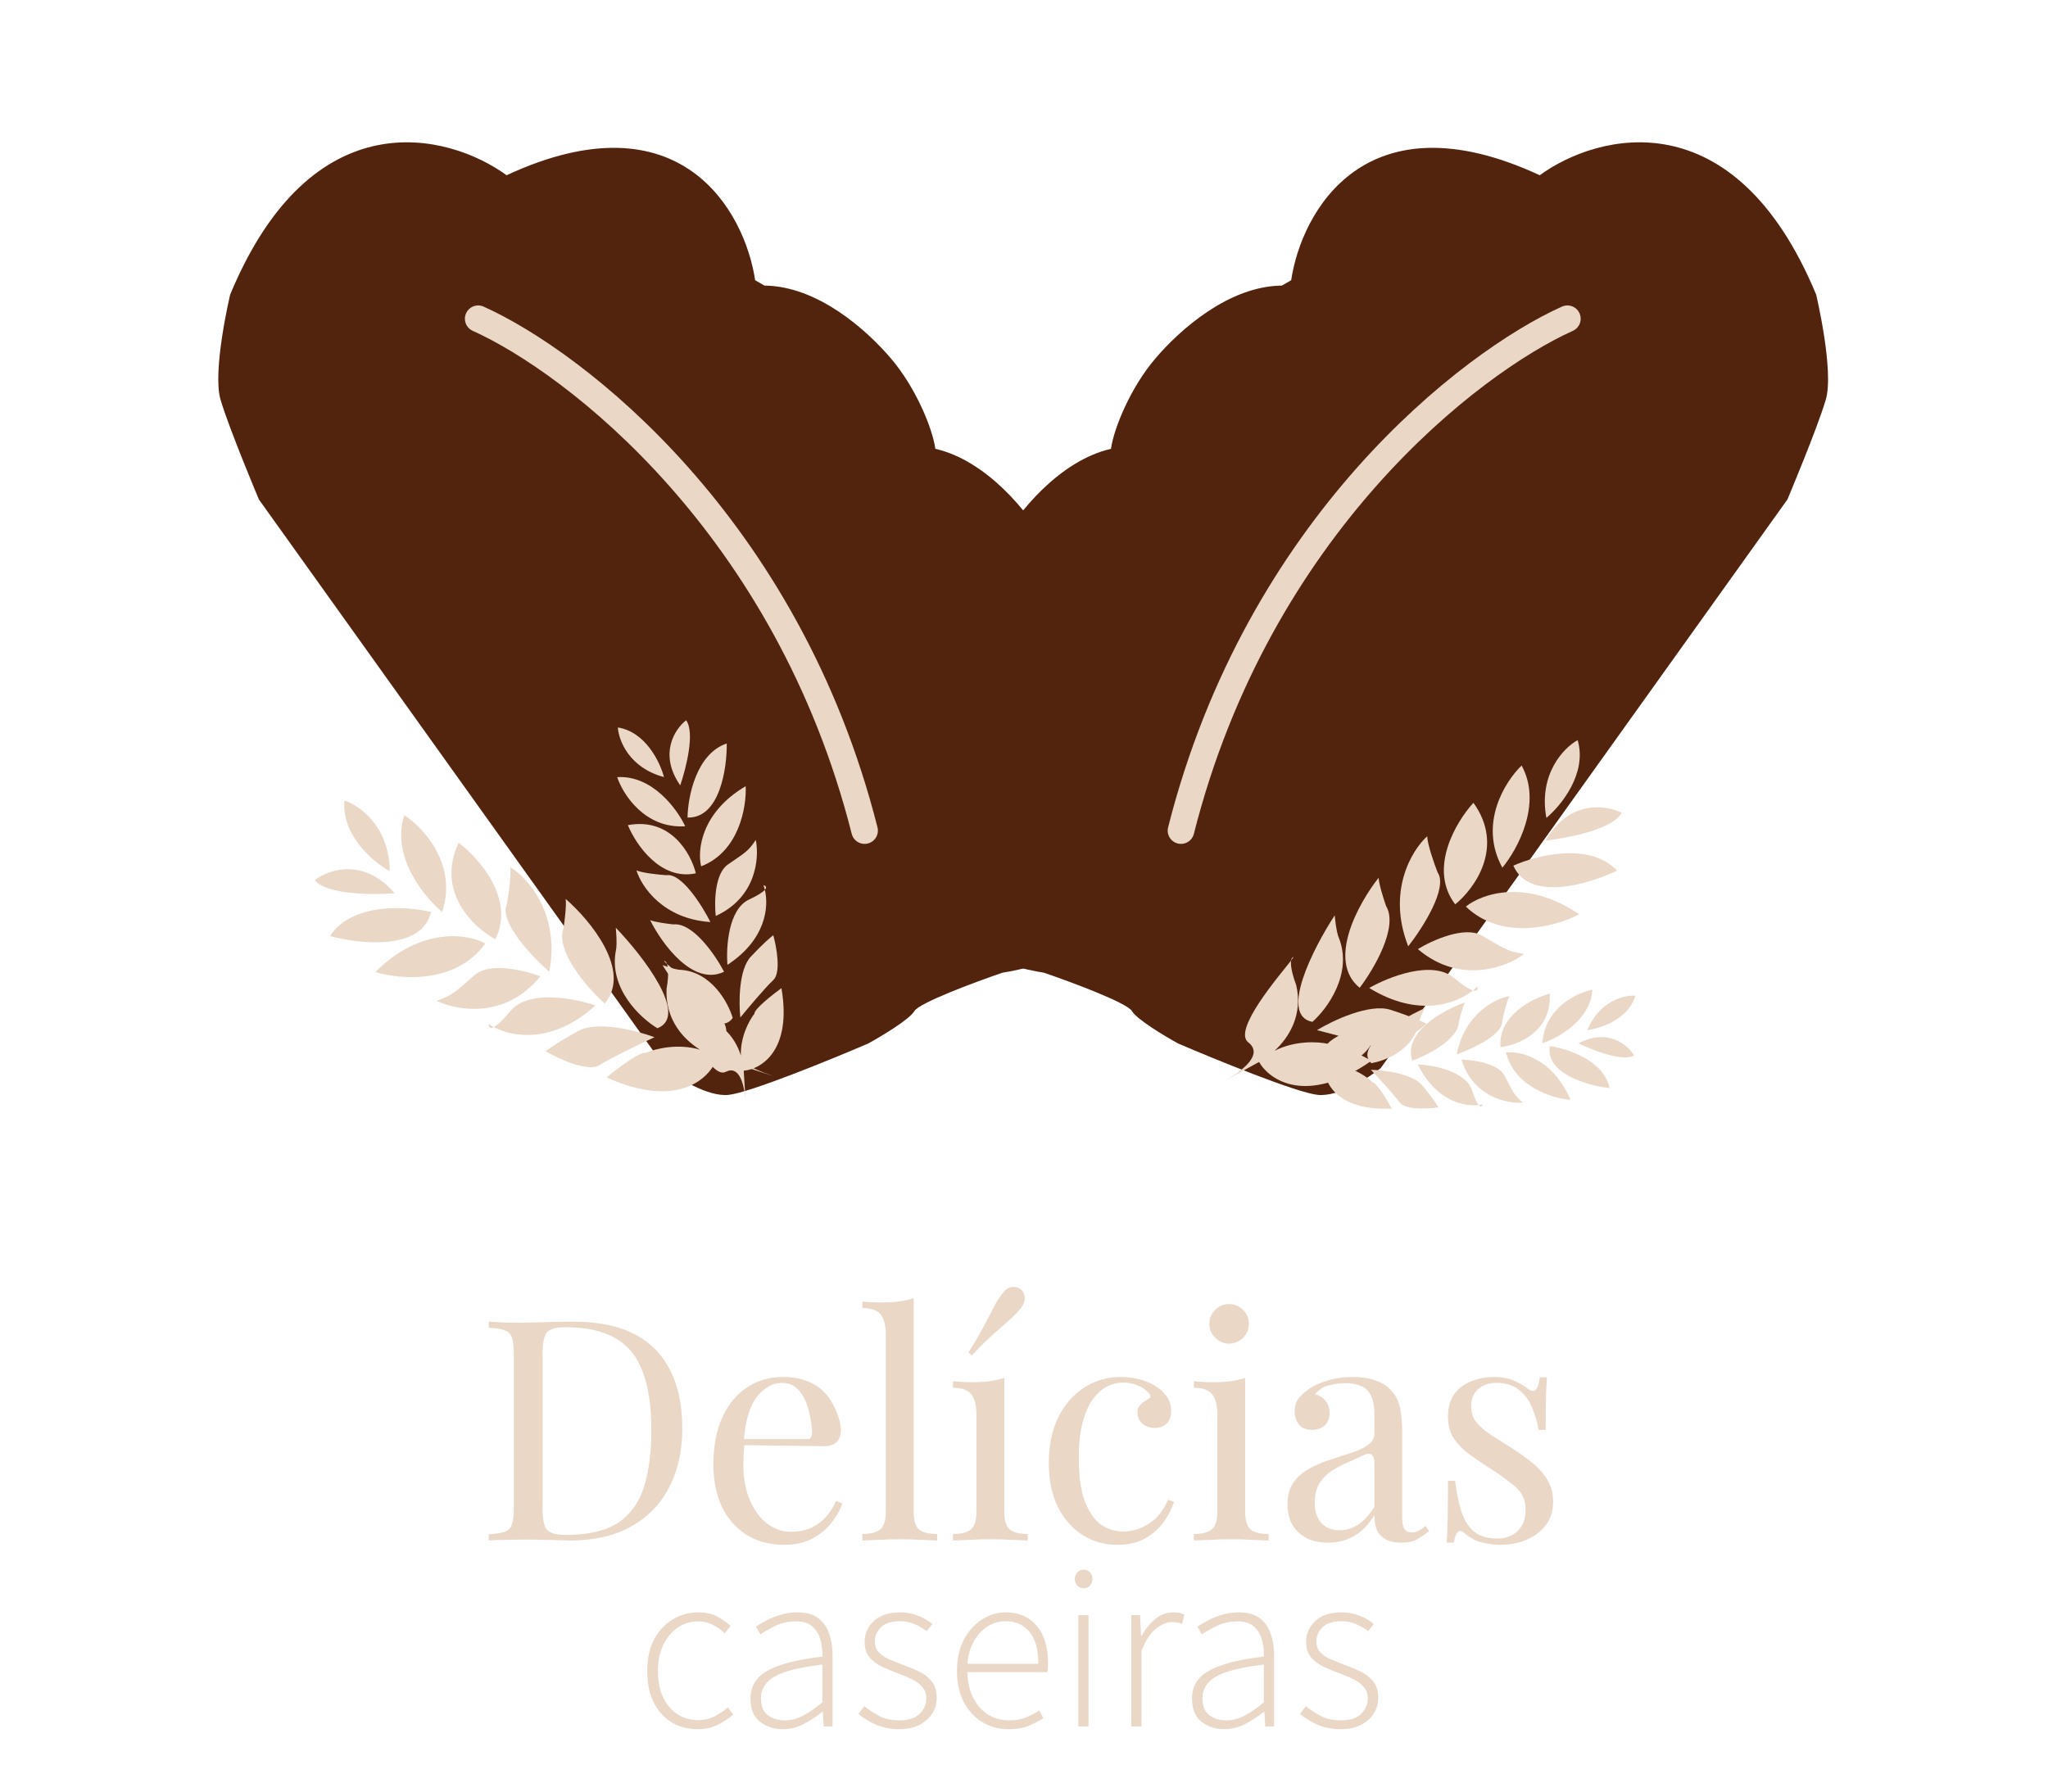 <svg width="848" height="742" viewBox="0 0 848 742" fill="none" xmlns="http://www.w3.org/2000/svg">
<path d="M237.32 547.376C252.595 547.376 263.944 551.216 271.368 558.896C278.792 566.491 282.504 577.413 282.504 591.664C282.504 600.965 280.669 609.115 277 616.112C273.416 623.024 268.168 628.4 261.256 632.24C254.344 636.08 245.981 638 236.168 638C234.888 638 233.181 637.957 231.048 637.872C228.915 637.787 226.696 637.744 224.392 637.744C222.173 637.659 220.125 637.616 218.248 637.616C215.261 637.616 212.317 637.659 209.416 637.744C206.515 637.744 204.168 637.829 202.376 638V635.44C205.277 635.269 207.453 634.928 208.904 634.416C210.44 633.904 211.464 632.88 211.976 631.344C212.488 629.808 212.744 627.504 212.744 624.432V560.944C212.744 557.787 212.488 555.483 211.976 554.032C211.464 552.496 210.44 551.472 208.904 550.96C207.453 550.363 205.277 550.021 202.376 549.936V547.376C204.168 547.461 206.515 547.589 209.416 547.76C212.317 547.845 215.176 547.845 217.992 547.76C220.979 547.675 224.349 547.589 228.104 547.504C231.859 547.419 234.931 547.376 237.32 547.376ZM234.12 549.68C230.195 549.68 227.635 550.405 226.44 551.856C225.245 553.307 224.648 556.251 224.648 560.688V624.688C224.648 629.125 225.245 632.069 226.44 633.52C227.72 634.971 230.323 635.696 234.248 635.696C243.549 635.696 250.76 634.032 255.88 630.704C261 627.291 264.584 622.341 266.632 615.856C268.68 609.371 269.704 601.477 269.704 592.176C269.704 582.619 268.552 574.725 266.248 568.496C264.029 562.181 260.317 557.488 255.112 554.416C249.992 551.259 242.995 549.68 234.12 549.68Z" fill="#EAD7C6"/>
<path d="M324.316 570.288C331.825 570.288 337.671 572.592 341.852 577.2C346.119 581.723 354 598.96 341.084 598.96L303.068 598.448L302.94 596.016H334.684C337.5 596.016 335.793 587.995 334.94 584.496C334.087 580.912 332.721 578.053 330.844 575.92C329.052 573.787 326.705 572.72 323.804 572.72C319.879 572.72 316.38 574.683 313.308 578.608C310.321 582.533 308.529 588.763 307.932 597.296L308.316 597.808C308.145 599.088 308.017 600.496 307.932 602.032C307.847 603.568 307.804 605.104 307.804 606.64C307.804 612.443 308.743 617.435 310.62 621.616C312.497 625.797 314.929 628.997 317.916 631.216C320.988 633.349 324.145 634.416 327.388 634.416C329.948 634.416 332.38 634.032 334.684 633.264C336.988 632.411 339.121 631.045 341.084 629.168C343.047 627.291 344.753 624.773 346.204 621.616L348.764 622.64C347.825 625.456 346.289 628.187 344.156 630.832C342.023 633.477 339.335 635.653 336.092 637.36C332.849 638.981 329.095 639.792 324.828 639.792C318.684 639.792 313.393 638.384 308.956 635.568C304.604 632.752 301.233 628.869 298.844 623.92C296.54 618.885 295.388 613.125 295.388 606.64C295.388 599.131 296.583 592.688 298.972 587.312C301.361 581.851 304.732 577.669 309.084 574.768C313.436 571.781 318.513 570.288 324.316 570.288Z" fill="#EAD7C6"/>
<path d="M378.314 537.648V626.096C378.314 629.68 379.039 632.112 380.49 633.392C382.026 634.672 384.543 635.312 388.042 635.312V638C386.591 637.915 384.373 637.829 381.386 637.744C378.485 637.573 375.541 637.488 372.554 637.488C369.653 637.488 366.709 637.573 363.722 637.744C360.735 637.829 358.517 637.915 357.066 638V635.312C360.565 635.312 363.039 634.672 364.49 633.392C366.026 632.112 366.794 629.68 366.794 626.096V553.008C366.794 549.168 366.111 546.352 364.746 544.56C363.381 542.683 360.821 541.744 357.066 541.744V539.056C359.797 539.312 362.442 539.44 365.002 539.44C367.477 539.44 369.823 539.312 372.042 539.056C374.346 538.715 376.437 538.245 378.314 537.648Z" fill="#EAD7C6"/>
<path d="M415.835 570.672V626.096C415.835 629.68 416.56 632.112 418.011 633.392C419.547 634.672 422.064 635.312 425.563 635.312V638C424.112 637.915 421.894 637.829 418.907 637.744C416.006 637.573 413.062 637.488 410.075 637.488C407.174 637.488 404.23 637.573 401.243 637.744C398.256 637.829 396.038 637.915 394.587 638V635.312C398.086 635.312 400.56 634.672 402.011 633.392C403.547 632.112 404.315 629.68 404.315 626.096V586.032C404.315 582.192 403.632 579.376 402.267 577.584C400.902 575.707 398.342 574.768 394.587 574.768V572.08C397.318 572.336 399.963 572.464 402.523 572.464C404.998 572.464 407.344 572.336 409.563 572.08C411.867 571.739 413.958 571.269 415.835 570.672ZM422.619 533.936C423.643 534.789 424.198 535.899 424.283 537.264C424.454 538.629 423.899 540.165 422.619 541.872C421.339 543.493 419.76 545.115 417.883 546.736C416.006 548.357 413.787 550.32 411.227 552.624C408.752 554.843 405.808 557.744 402.395 561.328L400.987 560.176C403.632 555.995 405.723 552.411 407.259 549.424C408.88 546.437 410.246 543.835 411.355 541.616C412.464 539.397 413.659 537.477 414.939 535.856C416.219 534.149 417.542 533.211 418.907 533.04C420.358 532.869 421.595 533.168 422.619 533.936Z" fill="#EAD7C6"/>
<path d="M464.087 570.288C466.818 570.288 469.463 570.629 472.023 571.312C474.583 571.995 476.887 573.019 478.935 574.384C480.898 575.664 482.391 577.157 483.415 578.864C484.439 580.485 484.951 582.277 484.951 584.24C484.951 586.544 484.311 588.336 483.031 589.616C481.751 590.811 480.13 591.408 478.167 591.408C476.29 591.408 474.626 590.853 473.175 589.744C471.81 588.635 471 587.048 471 585C471 583.037 471.476 582.695 472.5 581.5C473.609 580.305 474.566 580.101 476 579C477.434 577.899 474.114 575.152 471.895 574.128C469.762 573.104 467.458 572.592 464.983 572.592C462.85 572.592 460.716 573.104 458.583 574.128C456.45 575.152 454.487 576.859 452.695 579.248C450.903 581.552 449.452 584.752 448.343 588.848C447.234 592.859 446.679 597.893 446.679 603.952C446.679 611.461 447.532 617.435 449.239 621.872C450.946 626.309 453.164 629.509 455.895 631.472C458.711 633.349 461.783 634.288 465.111 634.288C467.33 634.288 469.591 633.861 471.895 633.008C474.199 632.155 476.375 630.789 478.423 628.912C480.471 626.949 482.22 624.347 483.671 621.104L486.103 622C485.25 624.731 483.842 627.504 481.879 630.32C479.916 633.051 477.356 635.312 474.199 637.104C471.042 638.896 467.159 639.792 462.551 639.792C457.26 639.792 452.482 638.427 448.215 635.696C443.948 632.965 440.535 629.083 437.975 624.048C435.5 618.928 434.263 612.869 434.263 605.872C434.263 598.875 435.5 592.731 437.975 587.44C440.535 582.064 444.076 577.883 448.599 574.896C453.122 571.824 458.284 570.288 464.087 570.288Z" fill="#EAD7C6"/>
<path d="M508.929 540.08C511.148 540.08 513.068 540.891 514.689 542.512C516.31 544.133 517.121 546.053 517.121 548.272C517.121 550.491 516.31 552.411 514.689 554.032C513.068 555.653 511.148 556.464 508.929 556.464C506.71 556.464 504.79 555.653 503.169 554.032C501.548 552.411 500.737 550.491 500.737 548.272C500.737 546.053 501.548 544.133 503.169 542.512C504.79 540.891 506.71 540.08 508.929 540.08ZM515.585 570.672V626.096C515.585 629.68 516.31 632.112 517.761 633.392C519.297 634.672 521.814 635.312 525.313 635.312V638C523.862 637.915 521.644 637.829 518.657 637.744C515.756 637.573 512.812 637.488 509.825 637.488C506.924 637.488 503.98 637.573 500.993 637.744C498.006 637.829 495.788 637.915 494.337 638V635.312C497.836 635.312 500.31 634.672 501.761 633.392C503.297 632.112 504.065 629.68 504.065 626.096V586.032C504.065 582.192 503.382 579.376 502.017 577.584C500.652 575.707 498.092 574.768 494.337 574.768V572.08C497.068 572.336 499.713 572.464 502.273 572.464C504.748 572.464 507.094 572.336 509.313 572.08C511.617 571.739 513.708 571.269 515.585 570.672Z" fill="#EAD7C6"/>
<path d="M550.013 638.896C546.514 638.896 543.485 638.256 540.925 636.976C538.365 635.611 536.402 633.733 535.037 631.344C533.757 628.955 533.117 626.181 533.117 623.024C533.117 619.269 533.97 616.197 535.677 613.808C537.469 611.419 539.73 609.499 542.461 608.048C545.192 606.597 548.05 605.403 551.037 604.464C554.109 603.44 557.01 602.501 559.741 601.648C562.472 600.709 564.69 599.643 566.397 598.448C568.189 597.253 569.085 595.675 569.085 593.712V585.776C569.085 582.192 568.53 579.461 567.421 577.584C566.397 575.707 564.989 574.469 563.197 573.872C561.405 573.189 559.4 572.848 557.181 572.848C555.048 572.848 552.744 573.147 550.269 573.744C547.88 574.341 545.96 575.579 544.509 577.456C546.13 577.797 547.538 578.651 548.733 580.016C549.928 581.381 550.525 583.131 550.525 585.264C550.525 587.397 549.842 589.104 548.477 590.384C547.112 591.579 545.362 592.176 543.229 592.176C540.754 592.176 538.92 591.408 537.725 589.872C536.616 588.251 536.061 586.459 536.061 584.496C536.061 582.277 536.616 580.485 537.725 579.12C538.834 577.755 540.242 576.475 541.949 575.28C543.912 573.915 546.429 572.763 549.501 571.824C552.658 570.8 556.2 570.288 560.125 570.288C563.624 570.288 566.61 570.715 569.085 571.568C571.56 572.336 573.608 573.488 575.229 575.024C577.448 577.072 578.898 579.589 579.581 582.576C580.264 585.477 580.605 588.976 580.605 593.072V628.656C580.605 630.789 580.904 632.325 581.501 633.264C582.184 634.203 583.208 634.672 584.573 634.672C585.512 634.672 586.408 634.459 587.261 634.032C588.114 633.605 589.138 632.923 590.333 631.984L591.741 634.16C589.949 635.525 588.242 636.677 586.621 637.616C585 638.469 582.824 638.896 580.093 638.896C577.618 638.896 575.57 638.469 573.949 637.616C572.328 636.763 571.09 635.525 570.237 633.904C569.469 632.197 569.085 630.064 569.085 627.504C566.781 631.344 564.008 634.203 560.765 636.08C557.608 637.957 554.024 638.896 550.013 638.896ZM554.621 633.776C557.437 633.776 560.04 632.965 562.429 631.344C564.904 629.723 567.122 627.291 569.085 624.048V605.616C569.085 601.652 566.568 601.648 564.605 602.672C562.642 603.611 560.509 604.592 558.205 605.616C555.901 606.555 553.682 607.707 551.549 609.072C549.501 610.352 547.794 612.059 546.429 614.192C545.064 616.325 544.381 619.099 544.381 622.512C544.381 625.925 545.277 628.656 547.069 630.704C548.946 632.752 551.464 633.776 554.621 633.776Z" fill="#EAD7C6"/>
<path d="M618.499 570.288C621.912 570.288 624.814 570.843 627.203 571.952C629.592 573.061 631.342 574.085 632.451 575.024C635.267 577.328 636.974 575.792 637.571 570.416H640.515C640.344 572.805 640.216 575.664 640.131 578.992C640.046 582.235 640.003 586.629 640.003 592.176H637.059C636.547 589.019 635.651 585.947 634.371 582.96C633.176 579.973 631.384 577.541 628.995 575.664C626.606 573.701 623.491 572.72 619.651 572.72C616.664 572.72 614.147 573.573 612.099 575.28C610.136 576.901 609.155 579.333 609.155 582.576C609.155 585.136 609.923 587.355 611.459 589.232C612.995 591.024 615 592.731 617.475 594.352C619.95 595.888 622.638 597.595 625.539 599.472C628.782 601.52 631.726 603.611 634.371 605.744C637.016 607.877 639.107 610.224 640.643 612.784C642.264 615.344 643.075 618.373 643.075 621.872C643.075 625.797 642.051 629.083 640.003 631.728C637.955 634.373 635.267 636.379 631.939 637.744C628.696 639.109 625.112 639.792 621.187 639.792C619.31 639.792 617.518 639.621 615.811 639.28C614.19 639.024 612.611 638.597 611.075 638C610.222 637.573 609.326 637.061 608.387 636.464C607.534 635.867 606.68 635.227 605.827 634.544C604.974 633.861 604.206 633.904 603.523 634.672C602.84 635.355 602.328 636.763 601.987 638.896H599.043C599.214 636.165 599.342 632.837 599.427 628.912C599.512 624.987 599.555 619.781 599.555 613.296H602.499C603.096 618.075 603.95 622.256 605.059 625.84C606.168 629.424 607.918 632.24 610.307 634.288C612.696 636.251 616.024 637.232 620.291 637.232C621.998 637.232 623.704 636.848 625.411 636.08C627.203 635.312 628.696 634.032 629.891 632.24C631.086 630.448 631.683 628.059 631.683 625.072C631.683 621.317 630.318 618.245 627.587 615.856C624.856 613.467 621.4 610.949 617.219 608.304C614.147 606.341 611.246 604.379 608.515 602.416C605.87 600.453 603.694 598.235 601.987 595.76C600.366 593.285 599.555 590.299 599.555 586.8C599.555 582.96 600.408 579.845 602.115 577.456C603.907 574.981 606.254 573.189 609.155 572.08C612.056 570.885 615.171 570.288 618.499 570.288Z" fill="#EAD7C6"/>
<path d="M288.92 716.152C284.952 716.152 281.368 715.224 278.168 713.368C275.032 711.448 272.536 708.696 270.68 705.112C268.888 701.464 267.992 697.112 267.992 692.056C267.992 686.872 268.952 682.488 270.872 678.904C272.856 675.256 275.448 672.504 278.648 670.648C281.848 668.728 285.304 667.768 289.016 667.768C292.216 667.768 294.872 668.344 296.984 669.496C299.096 670.648 300.952 671.96 302.552 673.432L300.056 676.408C298.584 675 296.952 673.848 295.16 672.952C293.368 671.992 291.352 671.512 289.112 671.512C285.976 671.512 283.128 672.376 280.568 674.104C278.072 675.832 276.088 678.232 274.616 681.304C273.144 684.376 272.408 687.96 272.408 692.056C272.408 696.088 273.08 699.64 274.424 702.712C275.832 705.72 277.784 708.088 280.28 709.816C282.84 711.544 285.784 712.408 289.112 712.408C291.544 712.408 293.784 711.896 295.832 710.872C297.944 709.784 299.8 708.536 301.4 707.128L303.608 710.104C301.624 711.832 299.416 713.272 296.984 714.424C294.552 715.576 291.864 716.152 288.92 716.152ZM324.1 716.152C320.452 716.152 317.316 715.128 314.692 713.08C312.068 711.032 310.756 707.832 310.756 703.48C310.756 698.36 313.156 694.488 317.956 691.864C322.756 689.176 330.276 687.256 340.516 686.104C340.58 683.736 340.324 681.464 339.748 679.288C339.172 677.048 338.084 675.192 336.484 673.72C334.948 672.248 332.644 671.512 329.572 671.512C326.5 671.512 323.684 672.12 321.124 673.336C318.564 674.552 316.484 675.736 314.884 676.888L312.964 673.72C314.052 672.952 315.46 672.12 317.188 671.224C318.916 670.264 320.868 669.464 323.044 668.824C325.284 668.12 327.652 667.768 330.148 667.768C333.796 667.768 336.676 668.568 338.788 670.168C340.9 671.768 342.404 673.912 343.3 676.6C344.26 679.224 344.74 682.2 344.74 685.528V715H341.092L340.708 709.048H340.42C338.052 710.904 335.492 712.568 332.74 714.04C329.988 715.448 327.108 716.152 324.1 716.152ZM324.868 712.504C327.492 712.504 330.02 711.864 332.452 710.584C334.948 709.304 337.636 707.448 340.516 705.016V689.368C334.18 690.136 329.156 691.128 325.444 692.344C321.732 693.56 319.076 695.096 317.476 696.952C315.876 698.744 315.076 700.856 315.076 703.288C315.076 706.616 316.036 708.984 317.956 710.392C319.94 711.8 322.244 712.504 324.868 712.504ZM372.312 716.152C368.92 716.152 365.752 715.544 362.808 714.328C359.928 713.048 357.464 711.544 355.416 709.816L357.912 706.648C359.896 708.248 362.008 709.624 364.248 710.776C366.488 711.928 369.272 712.504 372.6 712.504C376.184 712.504 378.904 711.608 380.76 709.816C382.616 707.96 383.544 705.816 383.544 703.384C383.544 701.464 382.968 699.864 381.816 698.584C380.664 697.304 379.224 696.248 377.496 695.416C375.832 694.584 374.104 693.848 372.312 693.208C370.008 692.376 367.736 691.448 365.496 690.424C363.32 689.4 361.528 688.088 360.12 686.488C358.712 684.824 358.008 682.68 358.008 680.056C358.008 676.664 359.256 673.784 361.752 671.416C364.312 668.984 367.992 667.768 372.792 667.768C375.288 667.768 377.688 668.216 379.992 669.112C382.36 670.008 384.376 671.16 386.04 672.568L383.736 675.544C382.136 674.392 380.472 673.432 378.744 672.664C377.016 671.832 375 671.416 372.696 671.416C369.112 671.416 366.456 672.28 364.728 674.008C363.064 675.736 362.232 677.656 362.232 679.768C362.232 681.496 362.712 682.936 363.672 684.088C364.696 685.24 366.008 686.2 367.608 686.968C369.272 687.672 371 688.376 372.792 689.08C375.224 689.976 377.592 690.936 379.896 691.96C382.2 692.984 384.088 694.36 385.56 696.088C387.096 697.816 387.864 700.184 387.864 703.192C387.864 705.496 387.256 707.64 386.04 709.624C384.824 711.544 383.064 713.112 380.76 714.328C378.456 715.544 375.64 716.152 372.312 716.152ZM417.554 716.152C413.65 716.152 410.066 715.192 406.802 713.272C403.602 711.352 401.042 708.6 399.122 705.016C397.202 701.368 396.242 697.048 396.242 692.056C396.242 687 397.202 682.68 399.122 679.096C401.042 675.448 403.538 672.664 406.61 670.744C409.682 668.76 412.914 667.768 416.306 667.768C421.81 667.768 426.13 669.624 429.266 673.336C432.402 677.048 433.97 682.296 433.97 689.08C433.97 689.656 433.938 690.232 433.874 690.808C433.874 691.384 433.81 691.96 433.682 692.536H400.562C400.626 696.376 401.362 699.8 402.77 702.808C404.242 705.816 406.258 708.184 408.818 709.912C411.442 711.64 414.482 712.504 417.938 712.504C420.434 712.504 422.674 712.12 424.658 711.352C426.706 710.584 428.594 709.592 430.322 708.376L432.05 711.64C430.258 712.728 428.242 713.752 426.002 714.712C423.762 715.672 420.946 716.152 417.554 716.152ZM400.562 689.08H429.938C429.938 683.192 428.722 678.776 426.29 675.832C423.858 672.888 420.562 671.416 416.402 671.416C413.778 671.416 411.314 672.12 409.01 673.528C406.77 674.936 404.882 676.952 403.346 679.576C401.81 682.2 400.882 685.368 400.562 689.08ZM446.488 715V668.92H450.712V715H446.488ZM448.696 657.784C447.672 657.784 446.808 657.432 446.104 656.728C445.4 656.024 445.048 655.064 445.048 653.848C445.048 652.76 445.4 651.864 446.104 651.16C446.808 650.456 447.672 650.104 448.696 650.104C449.784 650.104 450.648 650.456 451.288 651.16C451.992 651.864 452.344 652.76 452.344 653.848C452.344 655.064 451.992 656.024 451.288 656.728C450.648 657.432 449.784 657.784 448.696 657.784ZM468.426 715V668.92H472.074L472.458 677.464H472.746C474.282 674.648 476.138 672.344 478.314 670.552C480.554 668.696 483.05 667.768 485.802 667.768C486.698 667.768 487.498 667.832 488.202 667.96C488.906 668.088 489.642 668.344 490.41 668.728L489.45 672.568C488.682 672.248 488.01 672.056 487.434 671.992C486.858 671.864 486.122 671.8 485.226 671.8C483.178 671.8 481.002 672.696 478.698 674.488C476.458 676.216 474.442 679.256 472.65 683.608V715H468.426ZM506.912 716.152C503.264 716.152 500.128 715.128 497.504 713.08C494.88 711.032 493.568 707.832 493.568 703.48C493.568 698.36 495.968 694.488 500.768 691.864C505.568 689.176 513.088 687.256 523.328 686.104C523.392 683.736 523.136 681.464 522.56 679.288C521.984 677.048 520.896 675.192 519.296 673.72C517.76 672.248 515.456 671.512 512.384 671.512C509.312 671.512 506.496 672.12 503.936 673.336C501.376 674.552 499.296 675.736 497.696 676.888L495.776 673.72C496.864 672.952 498.272 672.12 500 671.224C501.728 670.264 503.68 669.464 505.856 668.824C508.096 668.12 510.464 667.768 512.96 667.768C516.608 667.768 519.488 668.568 521.6 670.168C523.712 671.768 525.216 673.912 526.112 676.6C527.072 679.224 527.552 682.2 527.552 685.528V715H523.904L523.52 709.048H523.232C520.864 710.904 518.304 712.568 515.552 714.04C512.8 715.448 509.92 716.152 506.912 716.152ZM507.68 712.504C510.304 712.504 512.832 711.864 515.264 710.584C517.76 709.304 520.448 707.448 523.328 705.016V689.368C516.992 690.136 511.968 691.128 508.256 692.344C504.544 693.56 501.888 695.096 500.288 696.952C498.688 698.744 497.888 700.856 497.888 703.288C497.888 706.616 498.848 708.984 500.768 710.392C502.752 711.8 505.056 712.504 507.68 712.504ZM555.124 716.152C551.732 716.152 548.564 715.544 545.62 714.328C542.74 713.048 540.276 711.544 538.228 709.816L540.724 706.648C542.708 708.248 544.82 709.624 547.06 710.776C549.3 711.928 552.084 712.504 555.412 712.504C558.996 712.504 561.716 711.608 563.572 709.816C565.428 707.96 566.356 705.816 566.356 703.384C566.356 701.464 565.78 699.864 564.628 698.584C563.476 697.304 562.036 696.248 560.308 695.416C558.644 694.584 556.916 693.848 555.124 693.208C552.82 692.376 550.548 691.448 548.308 690.424C546.132 689.4 544.34 688.088 542.932 686.488C541.524 684.824 540.82 682.68 540.82 680.056C540.82 676.664 542.068 673.784 544.564 671.416C547.124 668.984 550.804 667.768 555.604 667.768C558.1 667.768 560.5 668.216 562.804 669.112C565.172 670.008 567.188 671.16 568.852 672.568L566.548 675.544C564.948 674.392 563.284 673.432 561.556 672.664C559.828 671.832 557.812 671.416 555.508 671.416C551.924 671.416 549.268 672.28 547.54 674.008C545.876 675.736 545.044 677.656 545.044 679.768C545.044 681.496 545.524 682.936 546.484 684.088C547.508 685.24 548.82 686.2 550.42 686.968C552.084 687.672 553.812 688.376 555.604 689.08C558.036 689.976 560.404 690.936 562.708 691.96C565.012 692.984 566.9 694.36 568.372 696.088C569.908 697.816 570.676 700.184 570.676 703.192C570.676 705.496 570.068 707.64 568.852 709.624C567.636 711.544 565.876 713.112 563.572 714.328C561.268 715.544 558.452 716.152 555.124 716.152Z" fill="#EAD7C6"/>
<path d="M571.682 442.389L740.11 206.855C740.11 206.855 752.5 177.419 756 165.5C759.5 153.581 752.011 122.016 752.011 122.016C718.146 40.495 661.591 55.087 637.547 72.573C565.416 39.096 538.88 87.614 534.629 116.058L530.788 118.276C508.723 118.494 488.46 136.616 478.298 148.581C468.136 160.546 461.252 177.203 460.008 185.889C438.881 190.688 421.191 212.283 414.039 225.518C406.886 238.753 406.413 260.273 409.771 268.389C406.175 273.197 400.022 275.155 397.396 275.534C346.973 303.507 360.286 341.349 373.185 368.618C383.504 390.433 416.829 400.52 432.202 402.837C443.548 406.72 466.733 415.34 468.704 418.754C470.676 422.169 482.28 429.128 487.836 432.18C503.473 438.897 536.925 452.554 545.633 453.445C554.341 454.337 566.628 446.446 571.682 442.389Z" fill="#52240D"/>
<path d="M275.627 442.389L107.199 206.854C107.199 206.854 94.81 177.419 91.31 165.5C87.81 153.581 95.298 122.016 95.298 122.016C129.164 40.495 185.718 55.087 209.762 72.573C281.894 39.096 308.429 87.614 312.681 116.058L316.522 118.276C338.586 118.494 358.85 136.616 369.012 148.581C379.174 160.546 386.058 177.203 387.302 185.889C408.429 190.688 426.118 212.283 433.271 225.518C440.423 238.753 440.896 260.273 437.538 268.389C441.135 273.197 447.287 275.155 449.914 275.534C500.336 303.507 487.023 341.349 474.125 368.618C463.806 390.433 430.48 400.52 415.107 402.837C403.762 406.72 380.577 415.34 378.606 418.754C376.634 422.169 365.03 429.128 359.474 432.18C343.837 438.897 310.385 452.554 301.677 453.445C292.969 454.337 280.682 446.446 275.627 442.389Z" fill="#52240D"/>
<path d="M289.858 434.736C282.915 430.392 275.436 422.278 275.993 409.613C276.506 406.804 277.076 401.664 276.197 399.266C275.168 398.352 274.727 397.888 275.155 398.027C275.625 398.181 275.962 398.626 276.197 399.266C281.87 404.304 305.432 422.995 299.901 429.258C294.675 435.177 311.281 442.671 320.237 445.678L297.015 438.082C294.126 446.392 280.911 459.653 251.165 446.222C255.626 442.539 265.104 435.357 267.334 436.086C271.581 434.238 280.842 432.055 289.858 434.736Z" fill="#EAD7C6"/>
<path d="M255.041 393.505C251.916 409.346 265.192 421.675 272.221 425.859C285.42 420.717 266.232 395.966 254.988 384.233C255.516 390.164 255.243 392.885 255.041 393.505Z" fill="#EAD7C6"/>
<path d="M239.467 426.971C247.478 422.599 263.831 426.885 271.006 429.575C265.354 432.182 252.881 438.145 248.2 441.139C243.52 444.132 231.394 438.555 225.916 435.392C227.095 434.407 231.456 431.343 239.467 426.971Z" fill="#EAD7C6"/>
<path d="M233.355 384.355C229.823 393.894 243.23 409.179 250.375 415.629C261.796 402.09 244.36 381.099 234.214 372.297C234.6 374.891 233.802 381.416 233.355 384.355Z" fill="#EAD7C6"/>
<path d="M209.811 374.598C206.637 381.786 220.235 396.173 227.43 402.468C231.993 378.46 218.557 363.577 211.269 359.136C211.783 362.595 210.511 370.885 209.811 374.598Z" fill="#EAD7C6"/>
<path d="M205.102 388.995C196.06 384.153 180.359 369.386 189.887 349.058C198.423 355.448 213.415 372.383 205.102 388.995Z" fill="#EAD7C6"/>
<path d="M183.095 377.684C175.539 371.442 161.825 354.686 167.416 337.594C175.326 342.752 189.536 357.992 183.095 377.684Z" fill="#EAD7C6"/>
<path d="M178.459 377.71C168.298 375.243 145.707 373.784 136.637 387.681C149.059 391.059 174.813 393.793 178.459 377.71Z" fill="#EAD7C6"/>
<path d="M200.939 390.719C193.654 386.794 174.351 383.667 155.419 402.565C165.533 405.702 188.796 407.724 200.939 390.719Z" fill="#EAD7C6"/>
<path d="M196.686 403.723C202.96 398.372 217.331 401.907 223.732 404.344C209.245 422.227 189.094 418.55 180.829 414.475C187.77 412.118 188.842 410.412 196.686 403.723Z" fill="#EAD7C6"/>
<path d="M211.296 418.785C218.786 409.718 237.897 413.433 246.516 416.423C228.963 432.367 212.352 429.587 204.463 425.379C202.742 426.252 202.283 425.211 202.363 424.089C202.971 424.522 203.673 424.958 204.463 425.379C205.827 424.687 207.985 422.794 211.296 418.785Z" fill="#EAD7C6"/>
<path d="M163.423 369.96C154.024 370.68 135.196 370.555 130.326 364.537C135.993 360.127 150.546 355.037 163.423 369.96Z" fill="#EAD7C6"/>
<path d="M161.365 360.808C154.545 357.035 141.254 345.901 142.657 331.553C148.85 333.578 161.261 342.265 161.365 360.808Z" fill="#EAD7C6"/>
<path d="M527.735 435.207C533.752 429.65 539.597 420.291 536.701 407.948C535.677 405.283 534.163 400.338 534.583 397.818C535.424 396.73 535.771 396.191 535.377 396.408C534.944 396.646 534.694 397.146 534.583 397.818C529.942 403.821 510.255 426.557 516.85 431.686C523.083 436.533 515.177 443.116 506.933 447.732L521.323 439.822C525.703 447.452 541.147 458.032 567.887 439.319C562.821 436.527 552.175 431.227 550.119 432.357C545.603 431.328 536.098 430.9 527.735 435.207Z" fill="#EAD7C6"/>
<path d="M554.304 388.234C560.312 403.222 549.551 417.799 543.42 423.214C529.497 420.607 543.763 392.728 552.636 379.114C553.217 385.04 553.99 387.664 554.304 388.234Z" fill="#EAD7C6"/>
<path d="M575.813 418.233C567.13 415.422 551.855 422.666 545.303 426.64C551.34 428.154 564.703 431.701 569.858 433.774C575.012 435.848 585.894 428.119 590.69 423.995C589.349 423.246 584.495 421.044 575.813 418.233Z" fill="#EAD7C6"/>
<path d="M573.917 375.223C579.156 383.941 568.816 401.447 562.991 409.11C549.258 397.923 562.499 374.064 570.837 363.533C570.939 366.153 572.933 372.418 573.917 375.223Z" fill="#EAD7C6"/>
<path d="M595.243 361.269C599.695 367.744 589.001 384.403 583.098 391.923C574.162 369.177 584.605 352.061 590.943 346.346C591.08 349.84 593.867 357.75 595.243 361.269Z" fill="#EAD7C6"/>
<path d="M602.541 374.544C610.527 368.109 623.218 350.687 610.086 332.478C602.884 340.34 591.292 359.761 602.541 374.544Z" fill="#EAD7C6"/>
<path d="M622.069 359.348C628.336 351.814 638.705 332.805 630.042 317.047C623.226 323.582 612.088 341.191 622.069 359.348Z" fill="#EAD7C6"/>
<path d="M626.629 358.514C636.157 354.206 658.085 348.584 669.574 360.558C657.995 366.18 633.194 373.642 626.629 358.514Z" fill="#EAD7C6"/>
<path d="M606.951 375.466C613.381 370.258 631.77 363.607 653.878 378.666C644.521 383.624 622.036 389.924 606.951 375.466Z" fill="#EAD7C6"/>
<path d="M613.542 387.456C606.384 383.361 592.918 389.499 587.079 393.08C604.631 407.968 623.751 400.617 631.116 395.081C623.859 394.052 622.489 392.575 613.542 387.456Z" fill="#EAD7C6"/>
<path d="M601.977 404.966C592.936 397.445 574.845 404.638 566.93 409.175C587.135 421.587 602.942 415.776 609.914 410.178C611.768 410.717 612.025 409.609 611.739 408.522C611.222 409.059 610.612 409.618 609.914 410.178C608.446 409.751 605.974 408.291 601.977 404.966Z" fill="#EAD7C6"/>
<path d="M639.967 348.111C649.337 347.076 667.815 343.461 671.485 336.645C665.099 333.362 649.854 331.059 639.967 348.111Z" fill="#EAD7C6"/>
<path d="M640.292 338.736C646.295 333.763 657.291 320.358 653.252 306.519C647.542 309.657 636.957 320.495 640.292 338.736Z" fill="#EAD7C6"/>
<path d="M553.949 441.53C559.623 440.496 566.63 437.135 569.565 428.703C569.961 426.732 570.926 423.221 572.127 421.88C573.038 421.55 573.447 421.361 573.131 421.341C572.784 421.32 572.447 421.523 572.127 421.88C567.102 423.699 546.817 429.791 548.804 435.329C550.682 440.563 543.496 441.495 536.853 441.129L548.394 441.855C548.12 448.044 553.312 460.163 576.273 459.124C574.314 455.552 569.983 448.384 568.334 448.28C566.037 445.965 560.546 442.124 553.949 441.53Z" fill="#EAD7C6"/>
<path d="M587.47 423.622C585.388 434.801 573.489 439.409 567.8 440.316C560.504 433.513 579.506 422.317 589.919 417.569C588.028 421.312 587.498 423.164 587.47 423.622Z" fill="#EAD7C6"/>
<path d="M588.942 449.575C584.839 444.628 573.023 443.173 567.628 443.064C570.646 446.242 577.254 453.392 579.537 456.57C581.82 459.748 591.207 459.258 595.615 458.615C595.1 457.663 593.044 454.523 588.942 449.575Z" fill="#EAD7C6"/>
<path d="M604.042 423.284C603.868 430.445 591.114 436.954 584.759 439.313C580.814 427.479 597.689 418.287 606.621 415.171C605.693 416.768 604.515 421.245 604.042 423.284Z" fill="#EAD7C6"/>
<path d="M621.988 423.033C622.192 428.563 609.548 434.434 603.2 436.679C606.469 419.782 619.136 413.544 625.061 412.537C623.824 414.666 622.497 420.421 621.988 423.033Z" fill="#EAD7C6"/>
<path d="M621.319 433.68C628.496 432.867 642.616 427.295 641.677 411.512C634.427 413.47 620.207 420.645 621.319 433.68Z" fill="#EAD7C6"/>
<path d="M638.664 432.012C645.234 429.896 658.571 422.505 659.366 409.866C652.846 411.18 639.579 417.449 638.664 432.012Z" fill="#EAD7C6"/>
<path d="M641.69 433.236C648.982 434.269 664.142 439.199 666.457 450.654C657.45 449.629 639.887 444.709 641.69 433.236Z" fill="#EAD7C6"/>
<path d="M623.593 435.892C629.382 435.221 642.826 438.204 650.291 455.5C642.856 454.918 627.109 450.181 623.593 435.892Z" fill="#EAD7C6"/>
<path d="M622.989 445.509C620.277 440.373 609.954 438.943 605.131 438.869C609.951 454.344 624.094 457.187 630.563 456.674C626.635 453.324 626.378 451.928 622.989 445.509Z" fill="#EAD7C6"/>
<path d="M609.506 451.557C606.967 443.674 593.495 441.126 587.077 440.838C594.409 455.842 606.001 458.35 612.259 457.652C613.158 458.671 613.729 458.109 613.969 457.355C613.459 457.48 612.886 457.582 612.259 457.652C611.547 456.844 610.628 455.043 609.506 451.557Z" fill="#EAD7C6"/>
<path d="M653.547 432.082C659.509 435.002 671.861 439.824 676.615 437.156C674.056 432.794 665.86 425.673 653.547 432.082Z" fill="#EAD7C6"/>
<path d="M657.277 426.63C662.723 425.938 674.319 422.115 677.139 412.362C672.56 412.074 662.176 414.525 657.277 426.63Z" fill="#EAD7C6"/>
<path d="M306.774 437.174C304.78 430.871 299.947 423.387 289.934 421.267C287.635 421.101 283.503 420.509 281.805 419.338C281.299 418.349 281.025 417.911 281.048 418.274C281.073 418.672 281.353 419.025 281.805 419.338C284.598 424.789 294.454 446.978 300.465 443.919C306.146 441.029 308.243 449.066 308.786 456.674L307.945 443.444C315.024 442.863 328.056 435.209 323.561 409.248C319.782 411.991 312.255 417.951 312.375 419.841C310.073 422.787 306.498 429.586 306.774 437.174Z" fill="#EAD7C6"/>
<path d="M281.572 401.638C294.585 402.393 301.543 415.259 303.395 421.597C296.711 430.876 281.237 410.883 274.335 399.726C278.865 401.336 281.047 401.672 281.572 401.638Z" fill="#EAD7C6"/>
<path d="M310.874 396.219C305.84 401.598 305.89 415.246 306.545 421.397C309.723 417.506 316.901 408.96 320.186 405.905C323.47 402.85 321.558 392.246 320.191 387.326C319.183 388.049 315.908 390.839 310.874 396.219Z" fill="#EAD7C6"/>
<path d="M278.796 382.841C286.965 382.006 296.207 395.57 299.807 402.456C286.919 408.651 274.031 390.786 269.198 381.079C271.147 381.904 276.409 382.597 278.796 382.841Z" fill="#EAD7C6"/>
<path d="M275.921 362.469C282.18 361.439 290.682 374.971 294.151 381.865C274.463 380.586 265.541 367.081 263.541 360.488C266.141 361.588 272.877 362.267 275.921 362.469Z" fill="#EAD7C6"/>
<path d="M288.125 361.693C286.165 353.649 277.791 338.396 259.978 341.741C263.251 349.702 273.463 364.839 288.125 361.693Z" fill="#EAD7C6"/>
<path d="M283.725 342.209C280.371 335.043 270.041 320.942 255.553 321.863C257.988 329.086 267.032 343.269 283.725 342.209Z" fill="#EAD7C6"/>
<path d="M284.681 338.59C284.804 330.15 288.222 312.197 300.915 307.912C301.048 318.303 297.988 338.986 284.681 338.59Z" fill="#EAD7C6"/>
<path d="M290.313 358.787C288.715 352.301 290.167 336.581 308.759 325.597C309.169 334.136 306.055 352.727 290.313 358.787Z" fill="#EAD7C6"/>
<path d="M301.336 358.087C295.887 361.912 295.75 373.858 296.363 379.353C313.265 371.638 314.457 355.145 312.94 347.863C309.697 352.812 308.147 353.306 301.336 358.087Z" fill="#EAD7C6"/>
<path d="M310.161 372.547C301.562 376.572 300.609 392.26 301.207 399.6C317.211 389.098 318.391 375.552 316.694 368.537C317.723 367.367 317.002 366.799 316.11 366.635C316.325 367.197 316.524 367.834 316.694 368.537C315.878 369.463 313.962 370.768 310.161 372.547Z" fill="#EAD7C6"/>
<path d="M281.658 325.273C284.117 318.072 287.819 303.329 284.098 298.308C279.507 301.848 272.592 312.196 281.658 325.273Z" fill="#EAD7C6"/>
<path d="M274.919 321.818C273.346 315.725 267.325 303.089 255.827 301.29C256.16 306.54 260.446 317.994 274.919 321.818Z" fill="#EAD7C6"/>
<path d="M649 132C609 150 521 217.6 489 344" stroke="#EAD7C6" stroke-width="11" stroke-linecap="round"/>
<path d="M198 132C238 150 326 217.6 358 344" stroke="#EAD7C6" stroke-width="11" stroke-linecap="round"/>
</svg>
